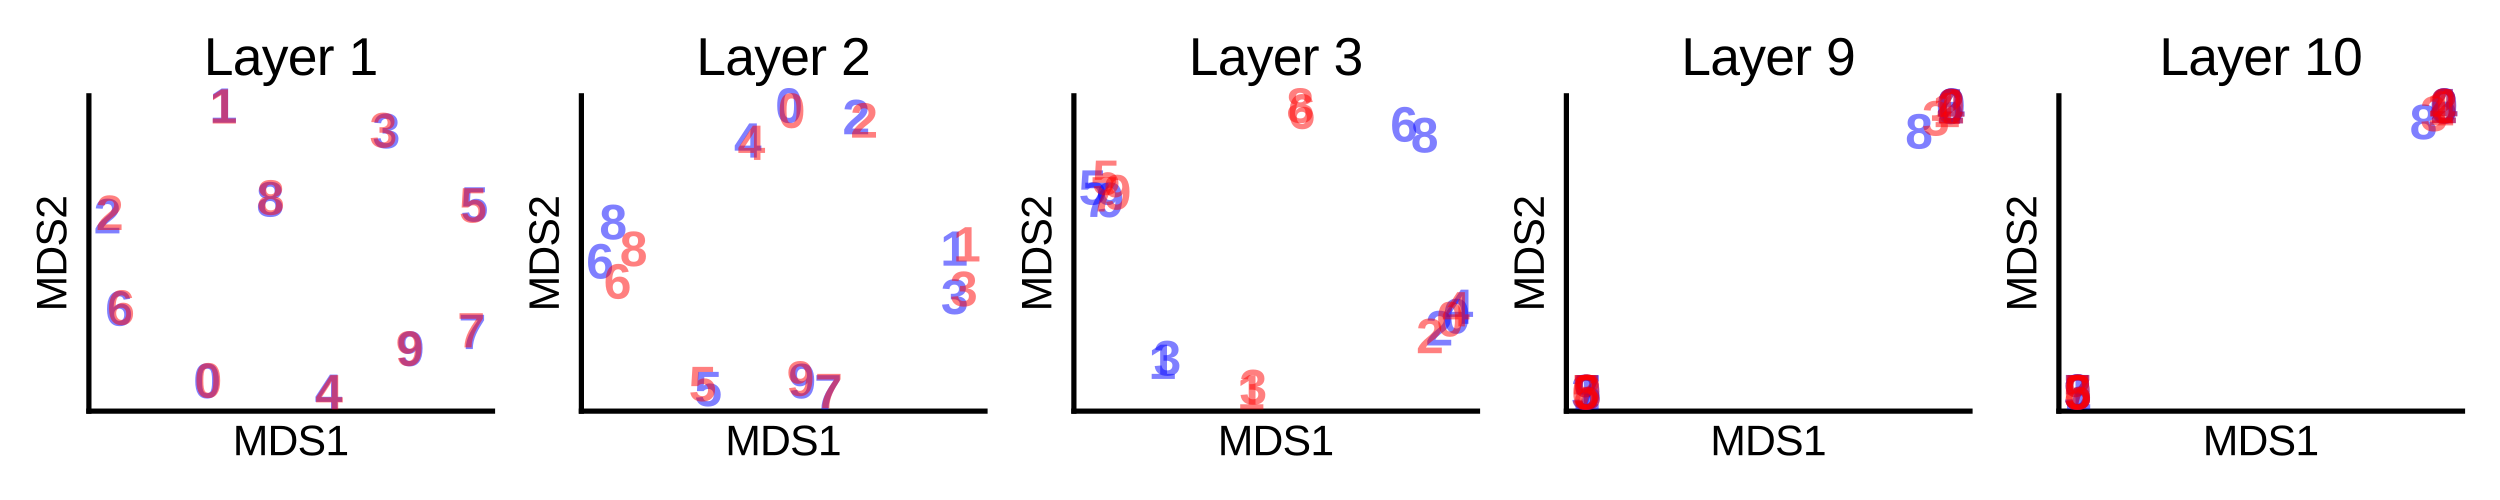 <?xml version="1.0" encoding="utf-8" standalone="no"?>
<!DOCTYPE svg PUBLIC "-//W3C//DTD SVG 1.1//EN"
  "http://www.w3.org/Graphics/SVG/1.1/DTD/svg11.dtd">
<svg xmlns:xlink="http://www.w3.org/1999/xlink" width="720pt" height="144pt" viewBox="0 0 720 144" xmlns="http://www.w3.org/2000/svg" version="1.1">
 <defs>
  <style type="text/css">*{stroke-linejoin: round; stroke-linecap: butt}</style>
 </defs>
 <g id="figure_1">
  <g id="patch_1">
   <path d="M 0 144 
L 720 144 
L 720 0 
L 0 0 
z
" style="fill: #ffffff"/>
  </g>
  <g id="axes_1">
   <g id="patch_2">
    <path d="M 25.6 118.4 
L 141.84 118.4 
L 141.84 27.6 
L 25.6 27.6 
z
" style="fill: #ffffff"/>
   </g>
   <g id="PathCollection_1">
    <defs>
     <path id="m4ce3c6b107" d="M 0 3 
C 0.796 3 1.559 2.684 2.121 2.121 
C 2.684 1.559 3 0.796 3 0 
C 3 -0.796 2.684 -1.559 2.121 -2.121 
C 1.559 -2.684 0.796 -3 0 -3 
C -0.796 -3 -1.559 -2.684 -2.121 -2.121 
C -2.684 -1.559 -3 -0.796 -3 0 
C -3 0.796 -2.684 1.559 -2.121 2.121 
C -1.559 2.684 -0.796 3 0 3 
z
" style="stroke: #fbc5f4; stroke-opacity: 0"/>
    </defs>
    <g clip-path="url(#pb90ee8993a)">
     <use xlink:href="#m4ce3c6b107" x="59.556" y="111.032" style="fill: #fbc5f4; fill-opacity: 0; stroke: #fbc5f4; stroke-opacity: 0"/>
     <use xlink:href="#m4ce3c6b107" x="64.275" y="31.727" style="fill: #fbc5f4; fill-opacity: 0; stroke: #fbc5f4; stroke-opacity: 0"/>
     <use xlink:href="#m4ce3c6b107" x="30.884" y="63.595" style="fill: #fbc5f4; fill-opacity: 0; stroke: #fbc5f4; stroke-opacity: 0"/>
     <use xlink:href="#m4ce3c6b107" x="111.194" y="39.045" style="fill: #fbc5f4; fill-opacity: 0; stroke: #fbc5f4; stroke-opacity: 0"/>
     <use xlink:href="#m4ce3c6b107" x="94.517" y="114.126" style="fill: #fbc5f4; fill-opacity: 0; stroke: #fbc5f4; stroke-opacity: 0"/>
     <use xlink:href="#m4ce3c6b107" x="136.556" y="60.166" style="fill: #fbc5f4; fill-opacity: 0; stroke: #fbc5f4; stroke-opacity: 0"/>
     <use xlink:href="#m4ce3c6b107" x="34.192" y="90.18" style="fill: #fbc5f4; fill-opacity: 0; stroke: #fbc5f4; stroke-opacity: 0"/>
     <use xlink:href="#m4ce3c6b107" x="135.966" y="96.914" style="fill: #fbc5f4; fill-opacity: 0; stroke: #fbc5f4; stroke-opacity: 0"/>
     <use xlink:href="#m4ce3c6b107" x="77.711" y="58.753" style="fill: #fbc5f4; fill-opacity: 0; stroke: #fbc5f4; stroke-opacity: 0"/>
     <use xlink:href="#m4ce3c6b107" x="118.151" y="101.766" style="fill: #fbc5f4; fill-opacity: 0; stroke: #fbc5f4; stroke-opacity: 0"/>
     <use xlink:href="#m4ce3c6b107" x="59.916" y="110.897" style="fill: #fbc5f4; fill-opacity: 0; stroke: #fbc5f4; stroke-opacity: 0"/>
     <use xlink:href="#m4ce3c6b107" x="64.254" y="31.96" style="fill: #fbc5f4; fill-opacity: 0; stroke: #fbc5f4; stroke-opacity: 0"/>
     <use xlink:href="#m4ce3c6b107" x="31.503" y="62.628" style="fill: #fbc5f4; fill-opacity: 0; stroke: #fbc5f4; stroke-opacity: 0"/>
     <use xlink:href="#m4ce3c6b107" x="110.317" y="38.82" style="fill: #fbc5f4; fill-opacity: 0; stroke: #fbc5f4; stroke-opacity: 0"/>
     <use xlink:href="#m4ce3c6b107" x="94.714" y="114.273" style="fill: #fbc5f4; fill-opacity: 0; stroke: #fbc5f4; stroke-opacity: 0"/>
     <use xlink:href="#m4ce3c6b107" x="136.118" y="60.452" style="fill: #fbc5f4; fill-opacity: 0; stroke: #fbc5f4; stroke-opacity: 0"/>
     <use xlink:href="#m4ce3c6b107" x="34.763" y="89.899" style="fill: #fbc5f4; fill-opacity: 0; stroke: #fbc5f4; stroke-opacity: 0"/>
     <use xlink:href="#m4ce3c6b107" x="135.615" y="96.439" style="fill: #fbc5f4; fill-opacity: 0; stroke: #fbc5f4; stroke-opacity: 0"/>
     <use xlink:href="#m4ce3c6b107" x="77.87" y="58.205" style="fill: #fbc5f4; fill-opacity: 0; stroke: #fbc5f4; stroke-opacity: 0"/>
     <use xlink:href="#m4ce3c6b107" x="117.839" y="101.708" style="fill: #fbc5f4; fill-opacity: 0; stroke: #fbc5f4; stroke-opacity: 0"/>
    </g>
   </g>
   <g id="matplotlib.axis_1">
    <g id="text_1">
     <!-- MDS1 -->
     <g transform="translate(67.05 131.096) scale(0.12 -0.12)">
      <defs>
       <path id="LiberationSans-4d" d="M 4269 0 
L 4269 2938 
Q 4269 3425 4297 3875 
Q 4144 3316 4022 3000 
L 2884 0 
L 2466 0 
L 1313 3000 
L 1138 3531 
L 1034 3875 
L 1044 3528 
L 1056 2938 
L 1056 0 
L 525 0 
L 525 4403 
L 1309 4403 
L 2481 1350 
Q 2544 1166 2601 955 
Q 2659 744 2678 650 
Q 2703 775 2783 1029 
Q 2863 1284 2891 1350 
L 4041 4403 
L 4806 4403 
L 4806 0 
L 4269 0 
z
" transform="scale(0.016)"/>
       <path id="LiberationSans-44" d="M 4316 2247 
Q 4316 1566 4050 1055 
Q 3784 544 3296 272 
Q 2809 0 2172 0 
L 525 0 
L 525 4403 
L 1981 4403 
Q 3100 4403 3708 3842 
Q 4316 3281 4316 2247 
z
M 3716 2247 
Q 3716 3066 3267 3495 
Q 2819 3925 1969 3925 
L 1122 3925 
L 1122 478 
L 2103 478 
Q 2588 478 2955 690 
Q 3322 903 3519 1303 
Q 3716 1703 3716 2247 
z
" transform="scale(0.016)"/>
       <path id="LiberationSans-53" d="M 3975 1216 
Q 3975 606 3498 271 
Q 3022 -63 2156 -63 
Q 547 -63 291 1056 
L 869 1172 
Q 969 775 1294 589 
Q 1619 403 2178 403 
Q 2756 403 3070 601 
Q 3384 800 3384 1184 
Q 3384 1400 3286 1534 
Q 3188 1669 3009 1756 
Q 2831 1844 2584 1903 
Q 2338 1963 2038 2031 
Q 1516 2147 1245 2262 
Q 975 2378 819 2520 
Q 663 2663 580 2853 
Q 497 3044 497 3291 
Q 497 3856 930 4162 
Q 1363 4469 2169 4469 
Q 2919 4469 3316 4239 
Q 3713 4009 3872 3456 
L 3284 3353 
Q 3188 3703 2916 3861 
Q 2644 4019 2163 4019 
Q 1634 4019 1356 3844 
Q 1078 3669 1078 3322 
Q 1078 3119 1186 2986 
Q 1294 2853 1497 2761 
Q 1700 2669 2306 2534 
Q 2509 2488 2711 2439 
Q 2913 2391 3097 2323 
Q 3281 2256 3442 2165 
Q 3603 2075 3722 1944 
Q 3841 1813 3908 1634 
Q 3975 1456 3975 1216 
z
" transform="scale(0.016)"/>
       <path id="LiberationSans-31" d="M 488 0 
L 488 478 
L 1609 478 
L 1609 3866 
L 616 3156 
L 616 3688 
L 1656 4403 
L 2175 4403 
L 2175 478 
L 3247 478 
L 3247 0 
L 488 0 
z
" transform="scale(0.016)"/>
      </defs>
      <use xlink:href="#LiberationSans-4d"/>
      <use xlink:href="#LiberationSans-44" x="83.301"/>
      <use xlink:href="#LiberationSans-53" x="155.518"/>
      <use xlink:href="#LiberationSans-31" x="222.217"/>
     </g>
    </g>
   </g>
   <g id="matplotlib.axis_2">
    <g id="text_2">
     <!-- MDS2 -->
     <g transform="translate(19.11 89.67) rotate(-90) scale(0.12 -0.12)">
      <defs>
       <path id="LiberationSans-32" d="M 322 0 
L 322 397 
Q 481 763 711 1042 
Q 941 1322 1194 1548 
Q 1447 1775 1695 1969 
Q 1944 2163 2144 2356 
Q 2344 2550 2467 2762 
Q 2591 2975 2591 3244 
Q 2591 3606 2378 3806 
Q 2166 4006 1788 4006 
Q 1428 4006 1195 3811 
Q 963 3616 922 3263 
L 347 3316 
Q 409 3844 795 4156 
Q 1181 4469 1788 4469 
Q 2453 4469 2811 4155 
Q 3169 3841 3169 3263 
Q 3169 3006 3051 2753 
Q 2934 2500 2703 2247 
Q 2472 1994 1819 1463 
Q 1459 1169 1246 933 
Q 1034 697 941 478 
L 3238 478 
L 3238 0 
L 322 0 
z
" transform="scale(0.016)"/>
      </defs>
      <use xlink:href="#LiberationSans-4d"/>
      <use xlink:href="#LiberationSans-44" x="83.301"/>
      <use xlink:href="#LiberationSans-53" x="155.518"/>
      <use xlink:href="#LiberationSans-32" x="222.217"/>
     </g>
    </g>
   </g>
   <g id="patch_3">
    <path d="M 25.6 118.4 
L 25.6 27.6 
" style="fill: none; stroke: #000000; stroke-width: 1.5; stroke-linejoin: miter; stroke-linecap: square"/>
   </g>
   <g id="patch_4">
    <path d="M 25.6 118.4 
L 141.84 118.4 
" style="fill: none; stroke: #000000; stroke-width: 1.5; stroke-linejoin: miter; stroke-linecap: square"/>
   </g>
   <g id="text_3">
    <!-- 0 -->
    <g style="fill: #0000ff; opacity: 0.5" transform="translate(55.663 114.652) scale(0.14 -0.14)">
     <defs>
      <path id="LiberationSans-Bold-30" d="M 3297 2203 
Q 3297 1088 2914 512 
Q 2531 -63 1766 -63 
Q 253 -63 253 2203 
Q 253 2994 418 3494 
Q 584 3994 915 4231 
Q 1247 4469 1791 4469 
Q 2572 4469 2934 3903 
Q 3297 3338 3297 2203 
z
M 2416 2203 
Q 2416 2813 2356 3150 
Q 2297 3488 2165 3634 
Q 2034 3781 1784 3781 
Q 1519 3781 1383 3632 
Q 1247 3484 1189 3148 
Q 1131 2813 1131 2203 
Q 1131 1600 1192 1261 
Q 1253 922 1386 775 
Q 1519 628 1772 628 
Q 2022 628 2158 783 
Q 2294 938 2355 1278 
Q 2416 1619 2416 2203 
z
" transform="scale(0.016)"/>
     </defs>
     <use xlink:href="#LiberationSans-Bold-30"/>
    </g>
   </g>
   <g id="text_4">
    <!-- 1 -->
    <g style="fill: #0000ff; opacity: 0.5" transform="translate(60.383 35.348) scale(0.14 -0.14)">
     <defs>
      <path id="LiberationSans-Bold-31" d="M 403 0 
L 403 653 
L 1494 653 
L 1494 3656 
L 438 2997 
L 438 3688 
L 1541 4403 
L 2372 4403 
L 2372 653 
L 3381 653 
L 3381 0 
L 403 0 
z
" transform="scale(0.016)"/>
     </defs>
     <use xlink:href="#LiberationSans-Bold-31"/>
    </g>
   </g>
   <g id="text_5">
    <!-- 2 -->
    <g style="fill: #0000ff; opacity: 0.5" transform="translate(26.991 67.215) scale(0.14 -0.14)">
     <defs>
      <path id="LiberationSans-Bold-32" d="M 222 0 
L 222 609 
Q 394 988 711 1347 
Q 1028 1706 1509 2097 
Q 1972 2472 2158 2715 
Q 2344 2959 2344 3194 
Q 2344 3769 1766 3769 
Q 1484 3769 1336 3617 
Q 1188 3466 1144 3163 
L 259 3213 
Q 334 3825 717 4147 
Q 1100 4469 1759 4469 
Q 2472 4469 2853 4144 
Q 3234 3819 3234 3231 
Q 3234 2922 3112 2672 
Q 2991 2422 2800 2211 
Q 2609 2000 2376 1815 
Q 2144 1631 1925 1456 
Q 1706 1281 1526 1103 
Q 1347 925 1259 722 
L 3303 722 
L 3303 0 
L 222 0 
z
" transform="scale(0.016)"/>
     </defs>
     <use xlink:href="#LiberationSans-Bold-32"/>
    </g>
   </g>
   <g id="text_6">
    <!-- 3 -->
    <g style="fill: #0000ff; opacity: 0.5" transform="translate(107.301 42.665) scale(0.14 -0.14)">
     <defs>
      <path id="LiberationSans-Bold-33" d="M 3328 1222 
Q 3328 603 2922 265 
Q 2516 -72 1766 -72 
Q 1056 -72 637 254 
Q 219 581 147 1197 
L 1041 1275 
Q 1125 641 1763 641 
Q 2078 641 2253 797 
Q 2428 953 2428 1275 
Q 2428 1569 2215 1725 
Q 2003 1881 1584 1881 
L 1278 1881 
L 1278 2591 
L 1566 2591 
Q 1944 2591 2134 2745 
Q 2325 2900 2325 3188 
Q 2325 3459 2173 3614 
Q 2022 3769 1731 3769 
Q 1459 3769 1292 3619 
Q 1125 3469 1100 3194 
L 222 3256 
Q 291 3825 694 4147 
Q 1097 4469 1747 4469 
Q 2438 4469 2827 4158 
Q 3216 3847 3216 3297 
Q 3216 2884 2973 2618 
Q 2731 2353 2275 2266 
L 2275 2253 
Q 2781 2194 3054 1920 
Q 3328 1647 3328 1222 
z
" transform="scale(0.016)"/>
     </defs>
     <use xlink:href="#LiberationSans-Bold-33"/>
    </g>
   </g>
   <g id="text_7">
    <!-- 4 -->
    <g style="fill: #0000ff; opacity: 0.5" transform="translate(90.624 117.747) scale(0.14 -0.14)">
     <defs>
      <path id="LiberationSans-Bold-34" d="M 2938 897 
L 2938 0 
L 2100 0 
L 2100 897 
L 97 897 
L 97 1556 
L 1956 4403 
L 2938 4403 
L 2938 1550 
L 3525 1550 
L 3525 897 
L 2938 897 
z
M 2100 2991 
Q 2100 3159 2111 3356 
Q 2122 3553 2128 3609 
Q 2047 3434 1834 3103 
L 813 1550 
L 2100 1550 
L 2100 2991 
z
" transform="scale(0.016)"/>
     </defs>
     <use xlink:href="#LiberationSans-Bold-34"/>
    </g>
   </g>
   <g id="text_8">
    <!-- 5 -->
    <g style="fill: #0000ff; opacity: 0.5" transform="translate(132.664 63.786) scale(0.14 -0.14)">
     <defs>
      <path id="LiberationSans-Bold-35" d="M 3381 1466 
Q 3381 766 2945 351 
Q 2509 -63 1750 -63 
Q 1088 -63 689 235 
Q 291 534 197 1100 
L 1075 1172 
Q 1144 891 1319 762 
Q 1494 634 1759 634 
Q 2088 634 2283 843 
Q 2478 1053 2478 1447 
Q 2478 1794 2293 2001 
Q 2109 2209 1778 2209 
Q 1413 2209 1181 1925 
L 325 1925 
L 478 4403 
L 3125 4403 
L 3125 3750 
L 1275 3750 
L 1203 2638 
Q 1522 2919 2000 2919 
Q 2628 2919 3004 2528 
Q 3381 2138 3381 1466 
z
" transform="scale(0.016)"/>
     </defs>
     <use xlink:href="#LiberationSans-Bold-35"/>
    </g>
   </g>
   <g id="text_9">
    <!-- 6 -->
    <g style="fill: #0000ff; opacity: 0.5" transform="translate(30.299 93.801) scale(0.14 -0.14)">
     <defs>
      <path id="LiberationSans-Bold-36" d="M 3328 1441 
Q 3328 738 2934 337 
Q 2541 -63 1847 -63 
Q 1069 -63 651 482 
Q 234 1028 234 2100 
Q 234 3278 657 3873 
Q 1081 4469 1869 4469 
Q 2428 4469 2751 4222 
Q 3075 3975 3209 3456 
L 2381 3341 
Q 2263 3775 1850 3775 
Q 1497 3775 1295 3422 
Q 1094 3069 1094 2350 
Q 1234 2584 1484 2709 
Q 1734 2834 2050 2834 
Q 2641 2834 2984 2459 
Q 3328 2084 3328 1441 
z
M 2447 1416 
Q 2447 1791 2273 1989 
Q 2100 2188 1797 2188 
Q 1506 2188 1331 2002 
Q 1156 1816 1156 1509 
Q 1156 1125 1339 873 
Q 1522 622 1819 622 
Q 2116 622 2281 833 
Q 2447 1044 2447 1416 
z
" transform="scale(0.016)"/>
     </defs>
     <use xlink:href="#LiberationSans-Bold-36"/>
    </g>
   </g>
   <g id="text_10">
    <!-- 7 -->
    <g style="fill: #0000ff; opacity: 0.5" transform="translate(132.074 100.534) scale(0.14 -0.14)">
     <defs>
      <path id="LiberationSans-Bold-37" d="M 3278 3706 
Q 2981 3238 2717 2797 
Q 2453 2356 2256 1911 
Q 2059 1466 1945 995 
Q 1831 525 1831 0 
L 916 0 
Q 916 550 1059 1064 
Q 1203 1578 1475 2111 
Q 1747 2644 2463 3681 
L 275 3681 
L 275 4403 
L 3278 4403 
L 3278 3706 
z
" transform="scale(0.016)"/>
     </defs>
     <use xlink:href="#LiberationSans-Bold-37"/>
    </g>
   </g>
   <g id="text_11">
    <!-- 8 -->
    <g style="fill: #0000ff; opacity: 0.5" transform="translate(73.819 62.374) scale(0.14 -0.14)">
     <defs>
      <path id="LiberationSans-Bold-38" d="M 3363 1241 
Q 3363 622 2953 279 
Q 2544 -63 1784 -63 
Q 1031 -63 617 278 
Q 203 619 203 1234 
Q 203 1656 447 1945 
Q 691 2234 1100 2303 
L 1100 2316 
Q 744 2394 525 2669 
Q 306 2944 306 3303 
Q 306 3844 689 4156 
Q 1072 4469 1772 4469 
Q 2488 4469 2870 4164 
Q 3253 3859 3253 3297 
Q 3253 2938 3036 2666 
Q 2819 2394 2453 2322 
L 2453 2309 
Q 2878 2241 3120 1961 
Q 3363 1681 3363 1241 
z
M 2350 3250 
Q 2350 3563 2206 3708 
Q 2063 3853 1772 3853 
Q 1203 3853 1203 3250 
Q 1203 2619 1778 2619 
Q 2066 2619 2208 2766 
Q 2350 2913 2350 3250 
z
M 2453 1313 
Q 2453 2003 1766 2003 
Q 1447 2003 1276 1822 
Q 1106 1641 1106 1300 
Q 1106 913 1275 734 
Q 1444 556 1791 556 
Q 2131 556 2292 734 
Q 2453 913 2453 1313 
z
" transform="scale(0.016)"/>
     </defs>
     <use xlink:href="#LiberationSans-Bold-38"/>
    </g>
   </g>
   <g id="text_12">
    <!-- 9 -->
    <g style="fill: #0000ff; opacity: 0.5" transform="translate(114.258 105.387) scale(0.14 -0.14)">
     <defs>
      <path id="LiberationSans-Bold-39" d="M 3322 2272 
Q 3322 1100 2894 518 
Q 2466 -63 1678 -63 
Q 1097 -63 767 185 
Q 438 434 300 972 
L 1125 1088 
Q 1247 628 1688 628 
Q 2056 628 2254 981 
Q 2453 1334 2459 2028 
Q 2341 1794 2070 1661 
Q 1800 1528 1488 1528 
Q 906 1528 564 1923 
Q 222 2319 222 2994 
Q 222 3688 623 4078 
Q 1025 4469 1759 4469 
Q 2550 4469 2936 3920 
Q 3322 3372 3322 2272 
z
M 2394 2888 
Q 2394 3297 2214 3539 
Q 2034 3781 1738 3781 
Q 1447 3781 1280 3570 
Q 1113 3359 1113 2988 
Q 1113 2622 1278 2401 
Q 1444 2181 1741 2181 
Q 2022 2181 2208 2373 
Q 2394 2566 2394 2888 
z
" transform="scale(0.016)"/>
     </defs>
     <use xlink:href="#LiberationSans-Bold-39"/>
    </g>
   </g>
   <g id="text_13">
    <!-- 0 -->
    <g style="fill: #ff0000; opacity: 0.5" transform="translate(56.023 114.517) scale(0.14 -0.14)">
     <use xlink:href="#LiberationSans-Bold-30"/>
    </g>
   </g>
   <g id="text_14">
    <!-- 1 -->
    <g style="fill: #ff0000; opacity: 0.5" transform="translate(60.361 35.581) scale(0.14 -0.14)">
     <use xlink:href="#LiberationSans-Bold-31"/>
    </g>
   </g>
   <g id="text_15">
    <!-- 2 -->
    <g style="fill: #ff0000; opacity: 0.5" transform="translate(27.611 66.248) scale(0.14 -0.14)">
     <use xlink:href="#LiberationSans-Bold-32"/>
    </g>
   </g>
   <g id="text_16">
    <!-- 3 -->
    <g style="fill: #ff0000; opacity: 0.5" transform="translate(106.425 42.44) scale(0.14 -0.14)">
     <use xlink:href="#LiberationSans-Bold-33"/>
    </g>
   </g>
   <g id="text_17">
    <!-- 4 -->
    <g style="fill: #ff0000; opacity: 0.5" transform="translate(90.821 117.893) scale(0.14 -0.14)">
     <use xlink:href="#LiberationSans-Bold-34"/>
    </g>
   </g>
   <g id="text_18">
    <!-- 5 -->
    <g style="fill: #ff0000; opacity: 0.5" transform="translate(132.226 64.072) scale(0.14 -0.14)">
     <use xlink:href="#LiberationSans-Bold-35"/>
    </g>
   </g>
   <g id="text_19">
    <!-- 6 -->
    <g style="fill: #ff0000; opacity: 0.5" transform="translate(30.87 93.519) scale(0.14 -0.14)">
     <use xlink:href="#LiberationSans-Bold-36"/>
    </g>
   </g>
   <g id="text_20">
    <!-- 7 -->
    <g style="fill: #ff0000; opacity: 0.5" transform="translate(131.722 100.06) scale(0.14 -0.14)">
     <use xlink:href="#LiberationSans-Bold-37"/>
    </g>
   </g>
   <g id="text_21">
    <!-- 8 -->
    <g style="fill: #ff0000; opacity: 0.5" transform="translate(73.977 61.825) scale(0.14 -0.14)">
     <use xlink:href="#LiberationSans-Bold-38"/>
    </g>
   </g>
   <g id="text_22">
    <!-- 9 -->
    <g style="fill: #ff0000; opacity: 0.5" transform="translate(113.946 105.329) scale(0.14 -0.14)">
     <use xlink:href="#LiberationSans-Bold-39"/>
    </g>
   </g>
   <g id="text_23">
    <!-- Layer 1 -->
    <g transform="translate(58.706 21.6) scale(0.15 -0.15)">
     <defs>
      <path id="LiberationSans-4c" d="M 525 0 
L 525 4403 
L 1122 4403 
L 1122 488 
L 3347 488 
L 3347 0 
L 525 0 
z
" transform="scale(0.016)"/>
      <path id="LiberationSans-61" d="M 1294 -63 
Q 784 -63 528 206 
Q 272 475 272 944 
Q 272 1469 617 1750 
Q 963 2031 1731 2050 
L 2491 2063 
L 2491 2247 
Q 2491 2659 2316 2837 
Q 2141 3016 1766 3016 
Q 1388 3016 1216 2887 
Q 1044 2759 1009 2478 
L 422 2531 
Q 566 3444 1778 3444 
Q 2416 3444 2737 3151 
Q 3059 2859 3059 2306 
L 3059 850 
Q 3059 600 3125 473 
Q 3191 347 3375 347 
Q 3456 347 3559 369 
L 3559 19 
Q 3347 -31 3125 -31 
Q 2813 -31 2670 133 
Q 2528 297 2509 647 
L 2491 647 
Q 2275 259 1989 98 
Q 1703 -63 1294 -63 
z
M 1422 359 
Q 1731 359 1972 500 
Q 2213 641 2352 886 
Q 2491 1131 2491 1391 
L 2491 1669 
L 1875 1656 
Q 1478 1650 1273 1575 
Q 1069 1500 959 1344 
Q 850 1188 850 934 
Q 850 659 998 509 
Q 1147 359 1422 359 
z
" transform="scale(0.016)"/>
      <path id="LiberationSans-79" d="M 597 -1328 
Q 366 -1328 209 -1294 
L 209 -872 
Q 328 -891 472 -891 
Q 997 -891 1303 -119 
L 1356 16 
L 16 3381 
L 616 3381 
L 1328 1513 
Q 1344 1469 1366 1408 
Q 1388 1347 1506 1000 
Q 1625 653 1634 613 
L 1853 1228 
L 2594 3381 
L 3188 3381 
L 1888 0 
Q 1678 -541 1497 -805 
Q 1316 -1069 1095 -1198 
Q 875 -1328 597 -1328 
z
" transform="scale(0.016)"/>
      <path id="LiberationSans-65" d="M 863 1572 
Q 863 991 1103 675 
Q 1344 359 1806 359 
Q 2172 359 2392 506 
Q 2613 653 2691 878 
L 3184 738 
Q 2881 -63 1806 -63 
Q 1056 -63 664 384 
Q 272 831 272 1713 
Q 272 2550 664 2997 
Q 1056 3444 1784 3444 
Q 3275 3444 3275 1647 
L 3275 1572 
L 863 1572 
z
M 2694 2003 
Q 2647 2538 2422 2783 
Q 2197 3028 1775 3028 
Q 1366 3028 1127 2754 
Q 888 2481 869 2003 
L 2694 2003 
z
" transform="scale(0.016)"/>
      <path id="LiberationSans-72" d="M 444 0 
L 444 2594 
Q 444 2950 425 3381 
L 956 3381 
Q 981 2806 981 2691 
L 994 2691 
Q 1128 3125 1303 3284 
Q 1478 3444 1797 3444 
Q 1909 3444 2025 3413 
L 2025 2897 
Q 1913 2928 1725 2928 
Q 1375 2928 1190 2626 
Q 1006 2325 1006 1763 
L 1006 0 
L 444 0 
z
" transform="scale(0.016)"/>
      <path id="LiberationSans-20" transform="scale(0.016)"/>
     </defs>
     <use xlink:href="#LiberationSans-4c"/>
     <use xlink:href="#LiberationSans-61" x="55.615"/>
     <use xlink:href="#LiberationSans-79" x="111.23"/>
     <use xlink:href="#LiberationSans-65" x="161.23"/>
     <use xlink:href="#LiberationSans-72" x="216.846"/>
     <use xlink:href="#LiberationSans-20" x="250.146"/>
     <use xlink:href="#LiberationSans-31" x="277.93"/>
    </g>
   </g>
  </g>
  <g id="axes_2">
   <g id="patch_5">
    <path d="M 167.44 118.4 
L 283.68 118.4 
L 283.68 27.6 
L 167.44 27.6 
z
" style="fill: #ffffff"/>
   </g>
   <g id="PathCollection_2">
    <g clip-path="url(#pb0fa99d65d)">
     <use xlink:href="#m4ce3c6b107" x="227.164" y="31.727" style="fill: #fbc5f4; fill-opacity: 0; stroke: #fbc5f4; stroke-opacity: 0"/>
     <use xlink:href="#m4ce3c6b107" x="274.715" y="72.899" style="fill: #fbc5f4; fill-opacity: 0; stroke: #fbc5f4; stroke-opacity: 0"/>
     <use xlink:href="#m4ce3c6b107" x="246.522" y="35.043" style="fill: #fbc5f4; fill-opacity: 0; stroke: #fbc5f4; stroke-opacity: 0"/>
     <use xlink:href="#m4ce3c6b107" x="274.863" y="86.8" style="fill: #fbc5f4; fill-opacity: 0; stroke: #fbc5f4; stroke-opacity: 0"/>
     <use xlink:href="#m4ce3c6b107" x="215.28" y="41.778" style="fill: #fbc5f4; fill-opacity: 0; stroke: #fbc5f4; stroke-opacity: 0"/>
     <use xlink:href="#m4ce3c6b107" x="203.883" y="113.341" style="fill: #fbc5f4; fill-opacity: 0; stroke: #fbc5f4; stroke-opacity: 0"/>
     <use xlink:href="#m4ce3c6b107" x="172.724" y="76.583" style="fill: #fbc5f4; fill-opacity: 0; stroke: #fbc5f4; stroke-opacity: 0"/>
     <use xlink:href="#m4ce3c6b107" x="238.39" y="114.273" style="fill: #fbc5f4; fill-opacity: 0; stroke: #fbc5f4; stroke-opacity: 0"/>
     <use xlink:href="#m4ce3c6b107" x="176.505" y="65.289" style="fill: #fbc5f4; fill-opacity: 0; stroke: #fbc5f4; stroke-opacity: 0"/>
     <use xlink:href="#m4ce3c6b107" x="230.943" y="111.075" style="fill: #fbc5f4; fill-opacity: 0; stroke: #fbc5f4; stroke-opacity: 0"/>
     <use xlink:href="#m4ce3c6b107" x="227.883" y="33.203" style="fill: #fbc5f4; fill-opacity: 0; stroke: #fbc5f4; stroke-opacity: 0"/>
     <use xlink:href="#m4ce3c6b107" x="278.396" y="71.672" style="fill: #fbc5f4; fill-opacity: 0; stroke: #fbc5f4; stroke-opacity: 0"/>
     <use xlink:href="#m4ce3c6b107" x="248.784" y="36.019" style="fill: #fbc5f4; fill-opacity: 0; stroke: #fbc5f4; stroke-opacity: 0"/>
     <use xlink:href="#m4ce3c6b107" x="277.495" y="84.532" style="fill: #fbc5f4; fill-opacity: 0; stroke: #fbc5f4; stroke-opacity: 0"/>
     <use xlink:href="#m4ce3c6b107" x="216.327" y="42.442" style="fill: #fbc5f4; fill-opacity: 0; stroke: #fbc5f4; stroke-opacity: 0"/>
     <use xlink:href="#m4ce3c6b107" x="202.252" y="111.893" style="fill: #fbc5f4; fill-opacity: 0; stroke: #fbc5f4; stroke-opacity: 0"/>
     <use xlink:href="#m4ce3c6b107" x="177.769" y="82.383" style="fill: #fbc5f4; fill-opacity: 0; stroke: #fbc5f4; stroke-opacity: 0"/>
     <use xlink:href="#m4ce3c6b107" x="238.627" y="113.919" style="fill: #fbc5f4; fill-opacity: 0; stroke: #fbc5f4; stroke-opacity: 0"/>
     <use xlink:href="#m4ce3c6b107" x="182.39" y="73.012" style="fill: #fbc5f4; fill-opacity: 0; stroke: #fbc5f4; stroke-opacity: 0"/>
     <use xlink:href="#m4ce3c6b107" x="230.45" y="110.356" style="fill: #fbc5f4; fill-opacity: 0; stroke: #fbc5f4; stroke-opacity: 0"/>
    </g>
   </g>
   <g id="matplotlib.axis_3">
    <g id="text_24">
     <!-- MDS1 -->
     <g transform="translate(208.89 131.096) scale(0.12 -0.12)">
      <use xlink:href="#LiberationSans-4d"/>
      <use xlink:href="#LiberationSans-44" x="83.301"/>
      <use xlink:href="#LiberationSans-53" x="155.518"/>
      <use xlink:href="#LiberationSans-31" x="222.217"/>
     </g>
    </g>
   </g>
   <g id="matplotlib.axis_4">
    <g id="text_25">
     <!-- MDS2 -->
     <g transform="translate(160.95 89.67) rotate(-90) scale(0.12 -0.12)">
      <use xlink:href="#LiberationSans-4d"/>
      <use xlink:href="#LiberationSans-44" x="83.301"/>
      <use xlink:href="#LiberationSans-53" x="155.518"/>
      <use xlink:href="#LiberationSans-32" x="222.217"/>
     </g>
    </g>
   </g>
   <g id="patch_6">
    <path d="M 167.44 118.4 
L 167.44 27.6 
" style="fill: none; stroke: #000000; stroke-width: 1.5; stroke-linejoin: miter; stroke-linecap: square"/>
   </g>
   <g id="patch_7">
    <path d="M 167.44 118.4 
L 283.68 118.4 
" style="fill: none; stroke: #000000; stroke-width: 1.5; stroke-linejoin: miter; stroke-linecap: square"/>
   </g>
   <g id="text_26">
    <!-- 0 -->
    <g style="fill: #0000ff; opacity: 0.5" transform="translate(223.271 35.348) scale(0.14 -0.14)">
     <use xlink:href="#LiberationSans-Bold-30"/>
    </g>
   </g>
   <g id="text_27">
    <!-- 1 -->
    <g style="fill: #0000ff; opacity: 0.5" transform="translate(270.823 76.52) scale(0.14 -0.14)">
     <use xlink:href="#LiberationSans-Bold-31"/>
    </g>
   </g>
   <g id="text_28">
    <!-- 2 -->
    <g style="fill: #0000ff; opacity: 0.5" transform="translate(242.63 38.664) scale(0.14 -0.14)">
     <use xlink:href="#LiberationSans-Bold-32"/>
    </g>
   </g>
   <g id="text_29">
    <!-- 3 -->
    <g style="fill: #0000ff; opacity: 0.5" transform="translate(270.971 90.421) scale(0.14 -0.14)">
     <use xlink:href="#LiberationSans-Bold-33"/>
    </g>
   </g>
   <g id="text_30">
    <!-- 4 -->
    <g style="fill: #0000ff; opacity: 0.5" transform="translate(211.387 45.398) scale(0.14 -0.14)">
     <use xlink:href="#LiberationSans-Bold-34"/>
    </g>
   </g>
   <g id="text_31">
    <!-- 5 -->
    <g style="fill: #0000ff; opacity: 0.5" transform="translate(199.99 116.962) scale(0.14 -0.14)">
     <use xlink:href="#LiberationSans-Bold-35"/>
    </g>
   </g>
   <g id="text_32">
    <!-- 6 -->
    <g style="fill: #0000ff; opacity: 0.5" transform="translate(168.831 80.204) scale(0.14 -0.14)">
     <use xlink:href="#LiberationSans-Bold-36"/>
    </g>
   </g>
   <g id="text_33">
    <!-- 7 -->
    <g style="fill: #0000ff; opacity: 0.5" transform="translate(234.498 117.893) scale(0.14 -0.14)">
     <use xlink:href="#LiberationSans-Bold-37"/>
    </g>
   </g>
   <g id="text_34">
    <!-- 8 -->
    <g style="fill: #0000ff; opacity: 0.5" transform="translate(172.612 68.91) scale(0.14 -0.14)">
     <use xlink:href="#LiberationSans-Bold-38"/>
    </g>
   </g>
   <g id="text_35">
    <!-- 9 -->
    <g style="fill: #0000ff; opacity: 0.5" transform="translate(227.05 114.695) scale(0.14 -0.14)">
     <use xlink:href="#LiberationSans-Bold-39"/>
    </g>
   </g>
   <g id="text_36">
    <!-- 0 -->
    <g style="fill: #ff0000; opacity: 0.5" transform="translate(223.99 36.824) scale(0.14 -0.14)">
     <use xlink:href="#LiberationSans-Bold-30"/>
    </g>
   </g>
   <g id="text_37">
    <!-- 1 -->
    <g style="fill: #ff0000; opacity: 0.5" transform="translate(274.504 75.293) scale(0.14 -0.14)">
     <use xlink:href="#LiberationSans-Bold-31"/>
    </g>
   </g>
   <g id="text_38">
    <!-- 2 -->
    <g style="fill: #ff0000; opacity: 0.5" transform="translate(244.892 39.639) scale(0.14 -0.14)">
     <use xlink:href="#LiberationSans-Bold-32"/>
    </g>
   </g>
   <g id="text_39">
    <!-- 3 -->
    <g style="fill: #ff0000; opacity: 0.5" transform="translate(273.603 88.152) scale(0.14 -0.14)">
     <use xlink:href="#LiberationSans-Bold-33"/>
    </g>
   </g>
   <g id="text_40">
    <!-- 4 -->
    <g style="fill: #ff0000; opacity: 0.5" transform="translate(212.434 46.062) scale(0.14 -0.14)">
     <use xlink:href="#LiberationSans-Bold-34"/>
    </g>
   </g>
   <g id="text_41">
    <!-- 5 -->
    <g style="fill: #ff0000; opacity: 0.5" transform="translate(198.359 115.513) scale(0.14 -0.14)">
     <use xlink:href="#LiberationSans-Bold-35"/>
    </g>
   </g>
   <g id="text_42">
    <!-- 6 -->
    <g style="fill: #ff0000; opacity: 0.5" transform="translate(173.877 86.004) scale(0.14 -0.14)">
     <use xlink:href="#LiberationSans-Bold-36"/>
    </g>
   </g>
   <g id="text_43">
    <!-- 7 -->
    <g style="fill: #ff0000; opacity: 0.5" transform="translate(234.734 117.54) scale(0.14 -0.14)">
     <use xlink:href="#LiberationSans-Bold-37"/>
    </g>
   </g>
   <g id="text_44">
    <!-- 8 -->
    <g style="fill: #ff0000; opacity: 0.5" transform="translate(178.498 76.632) scale(0.14 -0.14)">
     <use xlink:href="#LiberationSans-Bold-38"/>
    </g>
   </g>
   <g id="text_45">
    <!-- 9 -->
    <g style="fill: #ff0000; opacity: 0.5" transform="translate(226.558 113.977) scale(0.14 -0.14)">
     <use xlink:href="#LiberationSans-Bold-39"/>
    </g>
   </g>
   <g id="text_46">
    <!-- Layer 2 -->
    <g transform="translate(200.546 21.6) scale(0.15 -0.15)">
     <use xlink:href="#LiberationSans-4c"/>
     <use xlink:href="#LiberationSans-61" x="55.615"/>
     <use xlink:href="#LiberationSans-79" x="111.23"/>
     <use xlink:href="#LiberationSans-65" x="161.23"/>
     <use xlink:href="#LiberationSans-72" x="216.846"/>
     <use xlink:href="#LiberationSans-20" x="250.146"/>
     <use xlink:href="#LiberationSans-32" x="277.93"/>
    </g>
   </g>
  </g>
  <g id="axes_3">
   <g id="patch_8">
    <path d="M 309.28 118.4 
L 425.52 118.4 
L 425.52 27.6 
L 309.28 27.6 
z
" style="fill: #ffffff"/>
   </g>
   <g id="PathCollection_3">
    <g clip-path="url(#p68800ea5ef)">
     <use xlink:href="#m4ce3c6b107" x="419.387" y="92.403" style="fill: #fbc5f4; fill-opacity: 0; stroke: #fbc5f4; stroke-opacity: 0"/>
     <use xlink:href="#m4ce3c6b107" x="334.673" y="105.508" style="fill: #fbc5f4; fill-opacity: 0; stroke: #fbc5f4; stroke-opacity: 0"/>
     <use xlink:href="#m4ce3c6b107" x="414.448" y="95.866" style="fill: #fbc5f4; fill-opacity: 0; stroke: #fbc5f4; stroke-opacity: 0"/>
     <use xlink:href="#m4ce3c6b107" x="336.111" y="104.483" style="fill: #fbc5f4; fill-opacity: 0; stroke: #fbc5f4; stroke-opacity: 0"/>
     <use xlink:href="#m4ce3c6b107" x="420.236" y="89.657" style="fill: #fbc5f4; fill-opacity: 0; stroke: #fbc5f4; stroke-opacity: 0"/>
     <use xlink:href="#m4ce3c6b107" x="314.564" y="55.316" style="fill: #fbc5f4; fill-opacity: 0; stroke: #fbc5f4; stroke-opacity: 0"/>
     <use xlink:href="#m4ce3c6b107" x="404.288" y="37.15" style="fill: #fbc5f4; fill-opacity: 0; stroke: #fbc5f4; stroke-opacity: 0"/>
     <use xlink:href="#m4ce3c6b107" x="315.825" y="58.85" style="fill: #fbc5f4; fill-opacity: 0; stroke: #fbc5f4; stroke-opacity: 0"/>
     <use xlink:href="#m4ce3c6b107" x="410.205" y="40.261" style="fill: #fbc5f4; fill-opacity: 0; stroke: #fbc5f4; stroke-opacity: 0"/>
     <use xlink:href="#m4ce3c6b107" x="319.62" y="58.886" style="fill: #fbc5f4; fill-opacity: 0; stroke: #fbc5f4; stroke-opacity: 0"/>
     <use xlink:href="#m4ce3c6b107" x="417.514" y="93.246" style="fill: #fbc5f4; fill-opacity: 0; stroke: #fbc5f4; stroke-opacity: 0"/>
     <use xlink:href="#m4ce3c6b107" x="360.168" y="114.273" style="fill: #fbc5f4; fill-opacity: 0; stroke: #fbc5f4; stroke-opacity: 0"/>
     <use xlink:href="#m4ce3c6b107" x="411.73" y="98.108" style="fill: #fbc5f4; fill-opacity: 0; stroke: #fbc5f4; stroke-opacity: 0"/>
     <use xlink:href="#m4ce3c6b107" x="360.847" y="112.81" style="fill: #fbc5f4; fill-opacity: 0; stroke: #fbc5f4; stroke-opacity: 0"/>
     <use xlink:href="#m4ce3c6b107" x="419.204" y="90.383" style="fill: #fbc5f4; fill-opacity: 0; stroke: #fbc5f4; stroke-opacity: 0"/>
     <use xlink:href="#m4ce3c6b107" x="318.44" y="52.488" style="fill: #fbc5f4; fill-opacity: 0; stroke: #fbc5f4; stroke-opacity: 0"/>
     <use xlink:href="#m4ce3c6b107" x="374.769" y="33.475" style="fill: #fbc5f4; fill-opacity: 0; stroke: #fbc5f4; stroke-opacity: 0"/>
     <use xlink:href="#m4ce3c6b107" x="317.936" y="57.281" style="fill: #fbc5f4; fill-opacity: 0; stroke: #fbc5f4; stroke-opacity: 0"/>
     <use xlink:href="#m4ce3c6b107" x="374.378" y="31.727" style="fill: #fbc5f4; fill-opacity: 0; stroke: #fbc5f4; stroke-opacity: 0"/>
     <use xlink:href="#m4ce3c6b107" x="321.742" y="56.691" style="fill: #fbc5f4; fill-opacity: 0; stroke: #fbc5f4; stroke-opacity: 0"/>
    </g>
   </g>
   <g id="matplotlib.axis_5">
    <g id="text_47">
     <!-- MDS1 -->
     <g transform="translate(350.73 131.096) scale(0.12 -0.12)">
      <use xlink:href="#LiberationSans-4d"/>
      <use xlink:href="#LiberationSans-44" x="83.301"/>
      <use xlink:href="#LiberationSans-53" x="155.518"/>
      <use xlink:href="#LiberationSans-31" x="222.217"/>
     </g>
    </g>
   </g>
   <g id="matplotlib.axis_6">
    <g id="text_48">
     <!-- MDS2 -->
     <g transform="translate(302.79 89.67) rotate(-90) scale(0.12 -0.12)">
      <use xlink:href="#LiberationSans-4d"/>
      <use xlink:href="#LiberationSans-44" x="83.301"/>
      <use xlink:href="#LiberationSans-53" x="155.518"/>
      <use xlink:href="#LiberationSans-32" x="222.217"/>
     </g>
    </g>
   </g>
   <g id="patch_9">
    <path d="M 309.28 118.4 
L 309.28 27.6 
" style="fill: none; stroke: #000000; stroke-width: 1.5; stroke-linejoin: miter; stroke-linecap: square"/>
   </g>
   <g id="patch_10">
    <path d="M 309.28 118.4 
L 425.52 118.4 
" style="fill: none; stroke: #000000; stroke-width: 1.5; stroke-linejoin: miter; stroke-linecap: square"/>
   </g>
   <g id="text_49">
    <!-- 0 -->
    <g style="fill: #0000ff; opacity: 0.5" transform="translate(415.494 96.023) scale(0.14 -0.14)">
     <use xlink:href="#LiberationSans-Bold-30"/>
    </g>
   </g>
   <g id="text_50">
    <!-- 1 -->
    <g style="fill: #0000ff; opacity: 0.5" transform="translate(330.78 109.129) scale(0.14 -0.14)">
     <use xlink:href="#LiberationSans-Bold-31"/>
    </g>
   </g>
   <g id="text_51">
    <!-- 2 -->
    <g style="fill: #0000ff; opacity: 0.5" transform="translate(410.555 99.486) scale(0.14 -0.14)">
     <use xlink:href="#LiberationSans-Bold-32"/>
    </g>
   </g>
   <g id="text_52">
    <!-- 3 -->
    <g style="fill: #0000ff; opacity: 0.5" transform="translate(332.218 108.103) scale(0.14 -0.14)">
     <use xlink:href="#LiberationSans-Bold-33"/>
    </g>
   </g>
   <g id="text_53">
    <!-- 4 -->
    <g style="fill: #0000ff; opacity: 0.5" transform="translate(416.344 93.278) scale(0.14 -0.14)">
     <use xlink:href="#LiberationSans-Bold-34"/>
    </g>
   </g>
   <g id="text_54">
    <!-- 5 -->
    <g style="fill: #0000ff; opacity: 0.5" transform="translate(310.671 58.936) scale(0.14 -0.14)">
     <use xlink:href="#LiberationSans-Bold-35"/>
    </g>
   </g>
   <g id="text_55">
    <!-- 6 -->
    <g style="fill: #0000ff; opacity: 0.5" transform="translate(400.395 40.771) scale(0.14 -0.14)">
     <use xlink:href="#LiberationSans-Bold-36"/>
    </g>
   </g>
   <g id="text_56">
    <!-- 7 -->
    <g style="fill: #0000ff; opacity: 0.5" transform="translate(311.933 62.47) scale(0.14 -0.14)">
     <use xlink:href="#LiberationSans-Bold-37"/>
    </g>
   </g>
   <g id="text_57">
    <!-- 8 -->
    <g style="fill: #0000ff; opacity: 0.5" transform="translate(406.312 43.882) scale(0.14 -0.14)">
     <use xlink:href="#LiberationSans-Bold-38"/>
    </g>
   </g>
   <g id="text_58">
    <!-- 9 -->
    <g style="fill: #0000ff; opacity: 0.5" transform="translate(315.727 62.507) scale(0.14 -0.14)">
     <use xlink:href="#LiberationSans-Bold-39"/>
    </g>
   </g>
   <g id="text_59">
    <!-- 0 -->
    <g style="fill: #ff0000; opacity: 0.5" transform="translate(413.621 96.867) scale(0.14 -0.14)">
     <use xlink:href="#LiberationSans-Bold-30"/>
    </g>
   </g>
   <g id="text_60">
    <!-- 1 -->
    <g style="fill: #ff0000; opacity: 0.5" transform="translate(356.276 117.893) scale(0.14 -0.14)">
     <use xlink:href="#LiberationSans-Bold-31"/>
    </g>
   </g>
   <g id="text_61">
    <!-- 2 -->
    <g style="fill: #ff0000; opacity: 0.5" transform="translate(407.837 101.728) scale(0.14 -0.14)">
     <use xlink:href="#LiberationSans-Bold-32"/>
    </g>
   </g>
   <g id="text_62">
    <!-- 3 -->
    <g style="fill: #ff0000; opacity: 0.5" transform="translate(356.954 116.43) scale(0.14 -0.14)">
     <use xlink:href="#LiberationSans-Bold-33"/>
    </g>
   </g>
   <g id="text_63">
    <!-- 4 -->
    <g style="fill: #ff0000; opacity: 0.5" transform="translate(415.311 94.003) scale(0.14 -0.14)">
     <use xlink:href="#LiberationSans-Bold-34"/>
    </g>
   </g>
   <g id="text_64">
    <!-- 5 -->
    <g style="fill: #ff0000; opacity: 0.5" transform="translate(314.548 56.108) scale(0.14 -0.14)">
     <use xlink:href="#LiberationSans-Bold-35"/>
    </g>
   </g>
   <g id="text_65">
    <!-- 6 -->
    <g style="fill: #ff0000; opacity: 0.5" transform="translate(370.876 37.095) scale(0.14 -0.14)">
     <use xlink:href="#LiberationSans-Bold-36"/>
    </g>
   </g>
   <g id="text_66">
    <!-- 7 -->
    <g style="fill: #ff0000; opacity: 0.5" transform="translate(314.043 60.901) scale(0.14 -0.14)">
     <use xlink:href="#LiberationSans-Bold-37"/>
    </g>
   </g>
   <g id="text_67">
    <!-- 8 -->
    <g style="fill: #ff0000; opacity: 0.5" transform="translate(370.485 35.348) scale(0.14 -0.14)">
     <use xlink:href="#LiberationSans-Bold-38"/>
    </g>
   </g>
   <g id="text_68">
    <!-- 9 -->
    <g style="fill: #ff0000; opacity: 0.5" transform="translate(317.85 60.311) scale(0.14 -0.14)">
     <use xlink:href="#LiberationSans-Bold-39"/>
    </g>
   </g>
   <g id="text_69">
    <!-- Layer 3 -->
    <g transform="translate(342.386 21.6) scale(0.15 -0.15)">
     <defs>
      <path id="LiberationSans-33" d="M 3278 1216 
Q 3278 606 2890 271 
Q 2503 -63 1784 -63 
Q 1116 -63 717 239 
Q 319 541 244 1131 
L 825 1184 
Q 938 403 1784 403 
Q 2209 403 2451 612 
Q 2694 822 2694 1234 
Q 2694 1594 2417 1795 
Q 2141 1997 1619 1997 
L 1300 1997 
L 1300 2484 
L 1606 2484 
Q 2069 2484 2323 2686 
Q 2578 2888 2578 3244 
Q 2578 3597 2370 3801 
Q 2163 4006 1753 4006 
Q 1381 4006 1151 3815 
Q 922 3625 884 3278 
L 319 3322 
Q 381 3863 767 4166 
Q 1153 4469 1759 4469 
Q 2422 4469 2789 4161 
Q 3156 3853 3156 3303 
Q 3156 2881 2920 2617 
Q 2684 2353 2234 2259 
L 2234 2247 
Q 2728 2194 3003 1916 
Q 3278 1638 3278 1216 
z
" transform="scale(0.016)"/>
     </defs>
     <use xlink:href="#LiberationSans-4c"/>
     <use xlink:href="#LiberationSans-61" x="55.615"/>
     <use xlink:href="#LiberationSans-79" x="111.23"/>
     <use xlink:href="#LiberationSans-65" x="161.23"/>
     <use xlink:href="#LiberationSans-72" x="216.846"/>
     <use xlink:href="#LiberationSans-20" x="250.146"/>
     <use xlink:href="#LiberationSans-33" x="277.93"/>
    </g>
   </g>
  </g>
  <g id="axes_4">
   <g id="patch_11">
    <path d="M 451.12 118.4 
L 567.36 118.4 
L 567.36 27.6 
L 451.12 27.6 
z
" style="fill: #ffffff"/>
   </g>
   <g id="PathCollection_4">
    <g clip-path="url(#pd66ff22658)">
     <use xlink:href="#m4ce3c6b107" x="562.076" y="31.727" style="fill: #fbc5f4; fill-opacity: 0; stroke: #fbc5f4; stroke-opacity: 0"/>
     <use xlink:href="#m4ce3c6b107" x="456.735" y="114.272" style="fill: #fbc5f4; fill-opacity: 0; stroke: #fbc5f4; stroke-opacity: 0"/>
     <use xlink:href="#m4ce3c6b107" x="561.792" y="31.904" style="fill: #fbc5f4; fill-opacity: 0; stroke: #fbc5f4; stroke-opacity: 0"/>
     <use xlink:href="#m4ce3c6b107" x="456.404" y="114.252" style="fill: #fbc5f4; fill-opacity: 0; stroke: #fbc5f4; stroke-opacity: 0"/>
     <use xlink:href="#m4ce3c6b107" x="561.808" y="31.929" style="fill: #fbc5f4; fill-opacity: 0; stroke: #fbc5f4; stroke-opacity: 0"/>
     <use xlink:href="#m4ce3c6b107" x="457.07" y="114.273" style="fill: #fbc5f4; fill-opacity: 0; stroke: #fbc5f4; stroke-opacity: 0"/>
     <use xlink:href="#m4ce3c6b107" x="561.462" y="32.045" style="fill: #fbc5f4; fill-opacity: 0; stroke: #fbc5f4; stroke-opacity: 0"/>
     <use xlink:href="#m4ce3c6b107" x="457.026" y="114.273" style="fill: #fbc5f4; fill-opacity: 0; stroke: #fbc5f4; stroke-opacity: 0"/>
     <use xlink:href="#m4ce3c6b107" x="552.592" y="39.167" style="fill: #fbc5f4; fill-opacity: 0; stroke: #fbc5f4; stroke-opacity: 0"/>
     <use xlink:href="#m4ce3c6b107" x="457.067" y="114.262" style="fill: #fbc5f4; fill-opacity: 0; stroke: #fbc5f4; stroke-opacity: 0"/>
     <use xlink:href="#m4ce3c6b107" x="561.818" y="31.916" style="fill: #fbc5f4; fill-opacity: 0; stroke: #fbc5f4; stroke-opacity: 0"/>
     <use xlink:href="#m4ce3c6b107" x="560.456" y="32.997" style="fill: #fbc5f4; fill-opacity: 0; stroke: #fbc5f4; stroke-opacity: 0"/>
     <use xlink:href="#m4ce3c6b107" x="561.866" y="31.918" style="fill: #fbc5f4; fill-opacity: 0; stroke: #fbc5f4; stroke-opacity: 0"/>
     <use xlink:href="#m4ce3c6b107" x="557.439" y="35.398" style="fill: #fbc5f4; fill-opacity: 0; stroke: #fbc5f4; stroke-opacity: 0"/>
     <use xlink:href="#m4ce3c6b107" x="561.713" y="32.021" style="fill: #fbc5f4; fill-opacity: 0; stroke: #fbc5f4; stroke-opacity: 0"/>
     <use xlink:href="#m4ce3c6b107" x="456.476" y="114.27" style="fill: #fbc5f4; fill-opacity: 0; stroke: #fbc5f4; stroke-opacity: 0"/>
     <use xlink:href="#m4ce3c6b107" x="456.476" y="114.244" style="fill: #fbc5f4; fill-opacity: 0; stroke: #fbc5f4; stroke-opacity: 0"/>
     <use xlink:href="#m4ce3c6b107" x="456.739" y="114.264" style="fill: #fbc5f4; fill-opacity: 0; stroke: #fbc5f4; stroke-opacity: 0"/>
     <use xlink:href="#m4ce3c6b107" x="457.073" y="114.252" style="fill: #fbc5f4; fill-opacity: 0; stroke: #fbc5f4; stroke-opacity: 0"/>
     <use xlink:href="#m4ce3c6b107" x="457.025" y="114.26" style="fill: #fbc5f4; fill-opacity: 0; stroke: #fbc5f4; stroke-opacity: 0"/>
    </g>
   </g>
   <g id="matplotlib.axis_7">
    <g id="text_70">
     <!-- MDS1 -->
     <g transform="translate(492.57 131.096) scale(0.12 -0.12)">
      <use xlink:href="#LiberationSans-4d"/>
      <use xlink:href="#LiberationSans-44" x="83.301"/>
      <use xlink:href="#LiberationSans-53" x="155.518"/>
      <use xlink:href="#LiberationSans-31" x="222.217"/>
     </g>
    </g>
   </g>
   <g id="matplotlib.axis_8">
    <g id="text_71">
     <!-- MDS2 -->
     <g transform="translate(444.63 89.67) rotate(-90) scale(0.12 -0.12)">
      <use xlink:href="#LiberationSans-4d"/>
      <use xlink:href="#LiberationSans-44" x="83.301"/>
      <use xlink:href="#LiberationSans-53" x="155.518"/>
      <use xlink:href="#LiberationSans-32" x="222.217"/>
     </g>
    </g>
   </g>
   <g id="patch_12">
    <path d="M 451.12 118.4 
L 451.12 27.6 
" style="fill: none; stroke: #000000; stroke-width: 1.5; stroke-linejoin: miter; stroke-linecap: square"/>
   </g>
   <g id="patch_13">
    <path d="M 451.12 118.4 
L 567.36 118.4 
" style="fill: none; stroke: #000000; stroke-width: 1.5; stroke-linejoin: miter; stroke-linecap: square"/>
   </g>
   <g id="text_72">
    <!-- 0 -->
    <g style="fill: #0000ff; opacity: 0.5" transform="translate(558.184 35.348) scale(0.14 -0.14)">
     <use xlink:href="#LiberationSans-Bold-30"/>
    </g>
   </g>
   <g id="text_73">
    <!-- 1 -->
    <g style="fill: #0000ff; opacity: 0.5" transform="translate(452.842 117.892) scale(0.14 -0.14)">
     <use xlink:href="#LiberationSans-Bold-31"/>
    </g>
   </g>
   <g id="text_74">
    <!-- 2 -->
    <g style="fill: #0000ff; opacity: 0.5" transform="translate(557.899 35.525) scale(0.14 -0.14)">
     <use xlink:href="#LiberationSans-Bold-32"/>
    </g>
   </g>
   <g id="text_75">
    <!-- 3 -->
    <g style="fill: #0000ff; opacity: 0.5" transform="translate(452.511 117.872) scale(0.14 -0.14)">
     <use xlink:href="#LiberationSans-Bold-33"/>
    </g>
   </g>
   <g id="text_76">
    <!-- 4 -->
    <g style="fill: #0000ff; opacity: 0.5" transform="translate(557.915 35.549) scale(0.14 -0.14)">
     <use xlink:href="#LiberationSans-Bold-34"/>
    </g>
   </g>
   <g id="text_77">
    <!-- 5 -->
    <g style="fill: #0000ff; opacity: 0.5" transform="translate(453.177 117.893) scale(0.14 -0.14)">
     <use xlink:href="#LiberationSans-Bold-35"/>
    </g>
   </g>
   <g id="text_78">
    <!-- 6 -->
    <g style="fill: #0000ff; opacity: 0.5" transform="translate(557.57 35.666) scale(0.14 -0.14)">
     <use xlink:href="#LiberationSans-Bold-36"/>
    </g>
   </g>
   <g id="text_79">
    <!-- 7 -->
    <g style="fill: #0000ff; opacity: 0.5" transform="translate(453.134 117.893) scale(0.14 -0.14)">
     <use xlink:href="#LiberationSans-Bold-37"/>
    </g>
   </g>
   <g id="text_80">
    <!-- 8 -->
    <g style="fill: #0000ff; opacity: 0.5" transform="translate(548.7 42.787) scale(0.14 -0.14)">
     <use xlink:href="#LiberationSans-Bold-38"/>
    </g>
   </g>
   <g id="text_81">
    <!-- 9 -->
    <g style="fill: #0000ff; opacity: 0.5" transform="translate(453.175 117.882) scale(0.14 -0.14)">
     <use xlink:href="#LiberationSans-Bold-39"/>
    </g>
   </g>
   <g id="text_82">
    <!-- 0 -->
    <g style="fill: #ff0000; opacity: 0.5" transform="translate(557.925 35.536) scale(0.14 -0.14)">
     <use xlink:href="#LiberationSans-Bold-30"/>
    </g>
   </g>
   <g id="text_83">
    <!-- 1 -->
    <g style="fill: #ff0000; opacity: 0.5" transform="translate(556.563 36.618) scale(0.14 -0.14)">
     <use xlink:href="#LiberationSans-Bold-31"/>
    </g>
   </g>
   <g id="text_84">
    <!-- 2 -->
    <g style="fill: #ff0000; opacity: 0.5" transform="translate(557.973 35.538) scale(0.14 -0.14)">
     <use xlink:href="#LiberationSans-Bold-32"/>
    </g>
   </g>
   <g id="text_85">
    <!-- 3 -->
    <g style="fill: #ff0000; opacity: 0.5" transform="translate(553.546 39.018) scale(0.14 -0.14)">
     <use xlink:href="#LiberationSans-Bold-33"/>
    </g>
   </g>
   <g id="text_86">
    <!-- 4 -->
    <g style="fill: #ff0000; opacity: 0.5" transform="translate(557.82 35.641) scale(0.14 -0.14)">
     <use xlink:href="#LiberationSans-Bold-34"/>
    </g>
   </g>
   <g id="text_87">
    <!-- 5 -->
    <g style="fill: #ff0000; opacity: 0.5" transform="translate(452.583 117.891) scale(0.14 -0.14)">
     <use xlink:href="#LiberationSans-Bold-35"/>
    </g>
   </g>
   <g id="text_88">
    <!-- 6 -->
    <g style="fill: #ff0000; opacity: 0.5" transform="translate(452.584 117.864) scale(0.14 -0.14)">
     <use xlink:href="#LiberationSans-Bold-36"/>
    </g>
   </g>
   <g id="text_89">
    <!-- 7 -->
    <g style="fill: #ff0000; opacity: 0.5" transform="translate(452.846 117.884) scale(0.14 -0.14)">
     <use xlink:href="#LiberationSans-Bold-37"/>
    </g>
   </g>
   <g id="text_90">
    <!-- 8 -->
    <g style="fill: #ff0000; opacity: 0.5" transform="translate(453.18 117.873) scale(0.14 -0.14)">
     <use xlink:href="#LiberationSans-Bold-38"/>
    </g>
   </g>
   <g id="text_91">
    <!-- 9 -->
    <g style="fill: #ff0000; opacity: 0.5" transform="translate(453.133 117.881) scale(0.14 -0.14)">
     <use xlink:href="#LiberationSans-Bold-39"/>
    </g>
   </g>
   <g id="text_92">
    <!-- Layer 9 -->
    <g transform="translate(484.226 21.6) scale(0.15 -0.15)">
     <defs>
      <path id="LiberationSans-39" d="M 3256 2291 
Q 3256 1156 2842 546 
Q 2428 -63 1663 -63 
Q 1147 -63 836 154 
Q 525 372 391 856 
L 928 941 
Q 1097 391 1672 391 
Q 2156 391 2422 841 
Q 2688 1291 2700 2125 
Q 2575 1844 2272 1673 
Q 1969 1503 1606 1503 
Q 1013 1503 656 1909 
Q 300 2316 300 2988 
Q 300 3678 687 4073 
Q 1075 4469 1766 4469 
Q 2500 4469 2878 3925 
Q 3256 3381 3256 2291 
z
M 2644 2834 
Q 2644 3366 2400 3689 
Q 2156 4013 1747 4013 
Q 1341 4013 1106 3736 
Q 872 3459 872 2988 
Q 872 2506 1106 2226 
Q 1341 1947 1741 1947 
Q 1984 1947 2193 2058 
Q 2403 2169 2523 2372 
Q 2644 2575 2644 2834 
z
" transform="scale(0.016)"/>
     </defs>
     <use xlink:href="#LiberationSans-4c"/>
     <use xlink:href="#LiberationSans-61" x="55.615"/>
     <use xlink:href="#LiberationSans-79" x="111.23"/>
     <use xlink:href="#LiberationSans-65" x="161.23"/>
     <use xlink:href="#LiberationSans-72" x="216.846"/>
     <use xlink:href="#LiberationSans-20" x="250.146"/>
     <use xlink:href="#LiberationSans-39" x="277.93"/>
    </g>
   </g>
  </g>
  <g id="axes_5">
   <g id="patch_14">
    <path d="M 592.96 118.4 
L 709.2 118.4 
L 709.2 27.6 
L 592.96 27.6 
z
" style="fill: #ffffff"/>
   </g>
   <g id="PathCollection_5">
    <g clip-path="url(#p0b9cbe07e6)">
     <use xlink:href="#m4ce3c6b107" x="703.916" y="31.727" style="fill: #fbc5f4; fill-opacity: 0; stroke: #fbc5f4; stroke-opacity: 0"/>
     <use xlink:href="#m4ce3c6b107" x="598.294" y="114.248" style="fill: #fbc5f4; fill-opacity: 0; stroke: #fbc5f4; stroke-opacity: 0"/>
     <use xlink:href="#m4ce3c6b107" x="703.775" y="31.85" style="fill: #fbc5f4; fill-opacity: 0; stroke: #fbc5f4; stroke-opacity: 0"/>
     <use xlink:href="#m4ce3c6b107" x="598.312" y="114.136" style="fill: #fbc5f4; fill-opacity: 0; stroke: #fbc5f4; stroke-opacity: 0"/>
     <use xlink:href="#m4ce3c6b107" x="703.744" y="31.85" style="fill: #fbc5f4; fill-opacity: 0; stroke: #fbc5f4; stroke-opacity: 0"/>
     <use xlink:href="#m4ce3c6b107" x="598.26" y="114.27" style="fill: #fbc5f4; fill-opacity: 0; stroke: #fbc5f4; stroke-opacity: 0"/>
     <use xlink:href="#m4ce3c6b107" x="703.625" y="31.978" style="fill: #fbc5f4; fill-opacity: 0; stroke: #fbc5f4; stroke-opacity: 0"/>
     <use xlink:href="#m4ce3c6b107" x="598.248" y="114.229" style="fill: #fbc5f4; fill-opacity: 0; stroke: #fbc5f4; stroke-opacity: 0"/>
     <use xlink:href="#m4ce3c6b107" x="697.866" y="36.455" style="fill: #fbc5f4; fill-opacity: 0; stroke: #fbc5f4; stroke-opacity: 0"/>
     <use xlink:href="#m4ce3c6b107" x="598.266" y="114.172" style="fill: #fbc5f4; fill-opacity: 0; stroke: #fbc5f4; stroke-opacity: 0"/>
     <use xlink:href="#m4ce3c6b107" x="703.766" y="31.871" style="fill: #fbc5f4; fill-opacity: 0; stroke: #fbc5f4; stroke-opacity: 0"/>
     <use xlink:href="#m4ce3c6b107" x="702.829" y="32.501" style="fill: #fbc5f4; fill-opacity: 0; stroke: #fbc5f4; stroke-opacity: 0"/>
     <use xlink:href="#m4ce3c6b107" x="703.763" y="31.846" style="fill: #fbc5f4; fill-opacity: 0; stroke: #fbc5f4; stroke-opacity: 0"/>
     <use xlink:href="#m4ce3c6b107" x="700.921" y="34.108" style="fill: #fbc5f4; fill-opacity: 0; stroke: #fbc5f4; stroke-opacity: 0"/>
     <use xlink:href="#m4ce3c6b107" x="703.669" y="31.911" style="fill: #fbc5f4; fill-opacity: 0; stroke: #fbc5f4; stroke-opacity: 0"/>
     <use xlink:href="#m4ce3c6b107" x="598.244" y="114.273" style="fill: #fbc5f4; fill-opacity: 0; stroke: #fbc5f4; stroke-opacity: 0"/>
     <use xlink:href="#m4ce3c6b107" x="598.301" y="114.256" style="fill: #fbc5f4; fill-opacity: 0; stroke: #fbc5f4; stroke-opacity: 0"/>
     <use xlink:href="#m4ce3c6b107" x="598.264" y="114.261" style="fill: #fbc5f4; fill-opacity: 0; stroke: #fbc5f4; stroke-opacity: 0"/>
     <use xlink:href="#m4ce3c6b107" x="598.291" y="114.241" style="fill: #fbc5f4; fill-opacity: 0; stroke: #fbc5f4; stroke-opacity: 0"/>
     <use xlink:href="#m4ce3c6b107" x="598.272" y="114.25" style="fill: #fbc5f4; fill-opacity: 0; stroke: #fbc5f4; stroke-opacity: 0"/>
    </g>
   </g>
   <g id="matplotlib.axis_9">
    <g id="text_93">
     <!-- MDS1 -->
     <g transform="translate(634.41 131.096) scale(0.12 -0.12)">
      <use xlink:href="#LiberationSans-4d"/>
      <use xlink:href="#LiberationSans-44" x="83.301"/>
      <use xlink:href="#LiberationSans-53" x="155.518"/>
      <use xlink:href="#LiberationSans-31" x="222.217"/>
     </g>
    </g>
   </g>
   <g id="matplotlib.axis_10">
    <g id="text_94">
     <!-- MDS2 -->
     <g transform="translate(586.47 89.67) rotate(-90) scale(0.12 -0.12)">
      <use xlink:href="#LiberationSans-4d"/>
      <use xlink:href="#LiberationSans-44" x="83.301"/>
      <use xlink:href="#LiberationSans-53" x="155.518"/>
      <use xlink:href="#LiberationSans-32" x="222.217"/>
     </g>
    </g>
   </g>
   <g id="patch_15">
    <path d="M 592.96 118.4 
L 592.96 27.6 
" style="fill: none; stroke: #000000; stroke-width: 1.5; stroke-linejoin: miter; stroke-linecap: square"/>
   </g>
   <g id="patch_16">
    <path d="M 592.96 118.4 
L 709.2 118.4 
" style="fill: none; stroke: #000000; stroke-width: 1.5; stroke-linejoin: miter; stroke-linecap: square"/>
   </g>
   <g id="text_95">
    <!-- 0 -->
    <g style="fill: #0000ff; opacity: 0.5" transform="translate(700.024 35.348) scale(0.14 -0.14)">
     <use xlink:href="#LiberationSans-Bold-30"/>
    </g>
   </g>
   <g id="text_96">
    <!-- 1 -->
    <g style="fill: #0000ff; opacity: 0.5" transform="translate(594.402 117.868) scale(0.14 -0.14)">
     <use xlink:href="#LiberationSans-Bold-31"/>
    </g>
   </g>
   <g id="text_97">
    <!-- 2 -->
    <g style="fill: #0000ff; opacity: 0.5" transform="translate(699.882 35.471) scale(0.14 -0.14)">
     <use xlink:href="#LiberationSans-Bold-32"/>
    </g>
   </g>
   <g id="text_98">
    <!-- 3 -->
    <g style="fill: #0000ff; opacity: 0.5" transform="translate(594.419 117.757) scale(0.14 -0.14)">
     <use xlink:href="#LiberationSans-Bold-33"/>
    </g>
   </g>
   <g id="text_99">
    <!-- 4 -->
    <g style="fill: #0000ff; opacity: 0.5" transform="translate(699.851 35.471) scale(0.14 -0.14)">
     <use xlink:href="#LiberationSans-Bold-34"/>
    </g>
   </g>
   <g id="text_100">
    <!-- 5 -->
    <g style="fill: #0000ff; opacity: 0.5" transform="translate(594.367 117.891) scale(0.14 -0.14)">
     <use xlink:href="#LiberationSans-Bold-35"/>
    </g>
   </g>
   <g id="text_101">
    <!-- 6 -->
    <g style="fill: #0000ff; opacity: 0.5" transform="translate(699.733 35.598) scale(0.14 -0.14)">
     <use xlink:href="#LiberationSans-Bold-36"/>
    </g>
   </g>
   <g id="text_102">
    <!-- 7 -->
    <g style="fill: #0000ff; opacity: 0.5" transform="translate(594.355 117.849) scale(0.14 -0.14)">
     <use xlink:href="#LiberationSans-Bold-37"/>
    </g>
   </g>
   <g id="text_103">
    <!-- 8 -->
    <g style="fill: #0000ff; opacity: 0.5" transform="translate(693.974 40.076) scale(0.14 -0.14)">
     <use xlink:href="#LiberationSans-Bold-38"/>
    </g>
   </g>
   <g id="text_104">
    <!-- 9 -->
    <g style="fill: #0000ff; opacity: 0.5" transform="translate(594.374 117.793) scale(0.14 -0.14)">
     <use xlink:href="#LiberationSans-Bold-39"/>
    </g>
   </g>
   <g id="text_105">
    <!-- 0 -->
    <g style="fill: #ff0000; opacity: 0.5" transform="translate(699.873 35.491) scale(0.14 -0.14)">
     <use xlink:href="#LiberationSans-Bold-30"/>
    </g>
   </g>
   <g id="text_106">
    <!-- 1 -->
    <g style="fill: #ff0000; opacity: 0.5" transform="translate(698.936 36.121) scale(0.14 -0.14)">
     <use xlink:href="#LiberationSans-Bold-31"/>
    </g>
   </g>
   <g id="text_107">
    <!-- 2 -->
    <g style="fill: #ff0000; opacity: 0.5" transform="translate(699.87 35.467) scale(0.14 -0.14)">
     <use xlink:href="#LiberationSans-Bold-32"/>
    </g>
   </g>
   <g id="text_108">
    <!-- 3 -->
    <g style="fill: #ff0000; opacity: 0.5" transform="translate(697.028 37.728) scale(0.14 -0.14)">
     <use xlink:href="#LiberationSans-Bold-33"/>
    </g>
   </g>
   <g id="text_109">
    <!-- 4 -->
    <g style="fill: #ff0000; opacity: 0.5" transform="translate(699.776 35.531) scale(0.14 -0.14)">
     <use xlink:href="#LiberationSans-Bold-34"/>
    </g>
   </g>
   <g id="text_110">
    <!-- 5 -->
    <g style="fill: #ff0000; opacity: 0.5" transform="translate(594.351 117.893) scale(0.14 -0.14)">
     <use xlink:href="#LiberationSans-Bold-35"/>
    </g>
   </g>
   <g id="text_111">
    <!-- 6 -->
    <g style="fill: #ff0000; opacity: 0.5" transform="translate(594.408 117.876) scale(0.14 -0.14)">
     <use xlink:href="#LiberationSans-Bold-36"/>
    </g>
   </g>
   <g id="text_112">
    <!-- 7 -->
    <g style="fill: #ff0000; opacity: 0.5" transform="translate(594.371 117.882) scale(0.14 -0.14)">
     <use xlink:href="#LiberationSans-Bold-37"/>
    </g>
   </g>
   <g id="text_113">
    <!-- 8 -->
    <g style="fill: #ff0000; opacity: 0.5" transform="translate(594.399 117.861) scale(0.14 -0.14)">
     <use xlink:href="#LiberationSans-Bold-38"/>
    </g>
   </g>
   <g id="text_114">
    <!-- 9 -->
    <g style="fill: #ff0000; opacity: 0.5" transform="translate(594.38 117.871) scale(0.14 -0.14)">
     <use xlink:href="#LiberationSans-Bold-39"/>
    </g>
   </g>
   <g id="text_115">
    <!-- Layer 10 -->
    <g transform="translate(621.896 21.6) scale(0.15 -0.15)">
     <defs>
      <path id="LiberationSans-30" d="M 3309 2203 
Q 3309 1100 2920 518 
Q 2531 -63 1772 -63 
Q 1013 -63 631 515 
Q 250 1094 250 2203 
Q 250 3338 620 3903 
Q 991 4469 1791 4469 
Q 2569 4469 2939 3897 
Q 3309 3325 3309 2203 
z
M 2738 2203 
Q 2738 3156 2517 3584 
Q 2297 4013 1791 4013 
Q 1272 4013 1045 3591 
Q 819 3169 819 2203 
Q 819 1266 1048 831 
Q 1278 397 1778 397 
Q 2275 397 2506 840 
Q 2738 1284 2738 2203 
z
" transform="scale(0.016)"/>
     </defs>
     <use xlink:href="#LiberationSans-4c"/>
     <use xlink:href="#LiberationSans-61" x="55.615"/>
     <use xlink:href="#LiberationSans-79" x="111.23"/>
     <use xlink:href="#LiberationSans-65" x="161.23"/>
     <use xlink:href="#LiberationSans-72" x="216.846"/>
     <use xlink:href="#LiberationSans-20" x="250.146"/>
     <use xlink:href="#LiberationSans-31" x="277.93"/>
     <use xlink:href="#LiberationSans-30" x="333.545"/>
    </g>
   </g>
  </g>
 </g>
 <defs>
  <clipPath id="pb90ee8993a">
   <rect x="25.6" y="27.6" width="116.24" height="90.8"/>
  </clipPath>
  <clipPath id="pb0fa99d65d">
   <rect x="167.44" y="27.6" width="116.24" height="90.8"/>
  </clipPath>
  <clipPath id="p68800ea5ef">
   <rect x="309.28" y="27.6" width="116.24" height="90.8"/>
  </clipPath>
  <clipPath id="pd66ff22658">
   <rect x="451.12" y="27.6" width="116.24" height="90.8"/>
  </clipPath>
  <clipPath id="p0b9cbe07e6">
   <rect x="592.96" y="27.6" width="116.24" height="90.8"/>
  </clipPath>
 </defs>
</svg>
